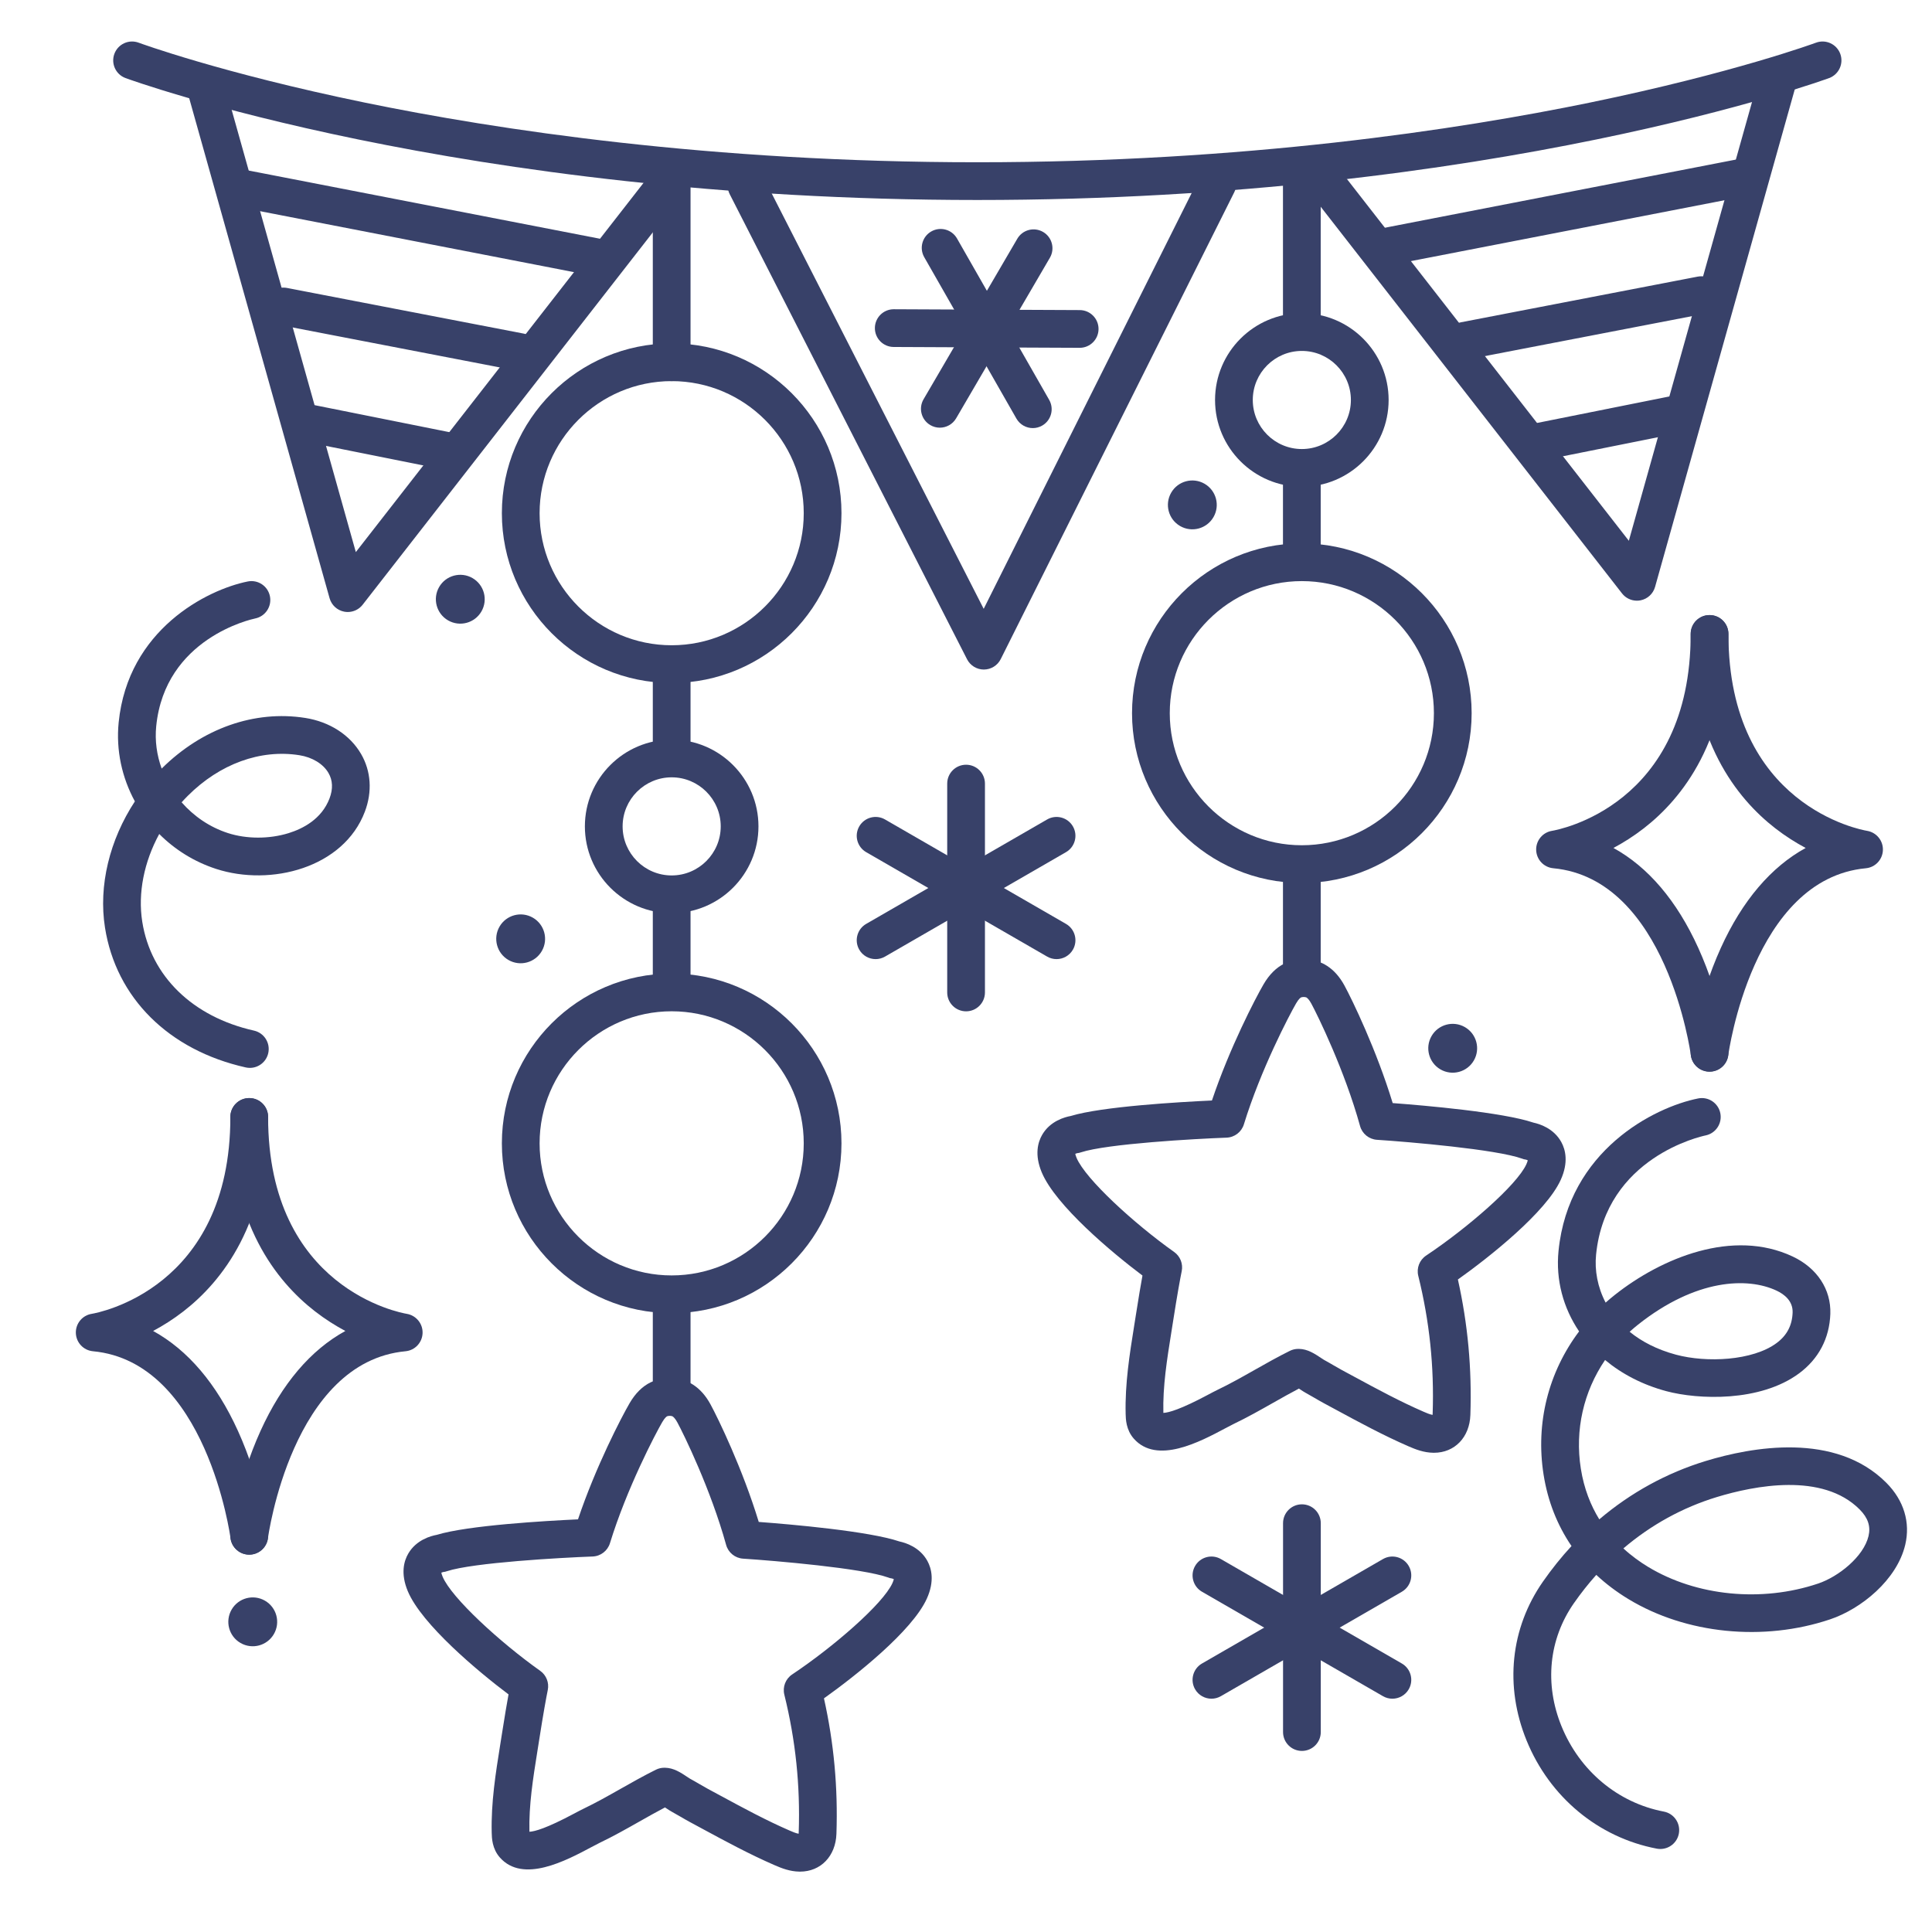 <?xml version="1.0" ?><svg enable-background="new 0 0 512 512" version="1.1" viewBox="0 0 512 512" xml:space="preserve" xmlns="http://www.w3.org/2000/svg" xmlns:xlink="http://www.w3.org/1999/xlink"><g id="Colors"><g><g><path d="M440.006,490.001c-0.311,0-0.625-0.029-0.941-0.089c-15.5-2.953-28.402-13.673-34.512-28.677     c-5.861-14.393-4.276-29.736,4.347-42.096c2.342-3.356,4.869-6.502,7.565-9.424c-3.793-5.557-6.296-11.92-7.403-18.937     c-2.162-13.691,1.302-27.163,9.414-37.946c-4.194-6.217-6.224-13.603-5.451-21.33c2.664-26.641,25.364-38.079,36.995-40.405     c2.715-0.547,5.342,1.215,5.884,3.922c0.54,2.703-1.208,5.332-3.907,5.88l0,0c-1.078,0.223-26.437,5.752-29.021,31.598     c-0.413,4.122,0.371,8.581,2.533,12.707c0.777-0.692,1.58-1.367,2.406-2.021c12.403-9.825,31.312-17.663,47.17-10.192     c6.471,3.048,10.198,8.729,9.972,15.198c-0.228,6.475-3.097,11.931-8.3,15.779c-10.292,7.612-26.681,6.979-35.187,4.697     c-6.266-1.681-11.754-4.544-16.21-8.255c-5.688,8.369-8.046,18.518-6.422,28.809c0.838,5.305,2.621,9.738,4.889,13.423     c8.312-7.06,17.838-12.302,28.228-15.47c12.067-3.68,34.338-7.818,47.877,5.813c4.61,4.642,6.378,10.463,4.977,16.391     c-2.204,9.321-11.678,16.997-19.897,19.762c-17.693,5.952-38.182,3.897-53.462-5.364c-3.142-1.904-5.983-4.049-8.515-6.417     c-2.101,2.346-4.082,4.85-5.934,7.504c-6.646,9.527-7.845,21.41-3.286,32.603c4.826,11.852,14.965,20.31,27.121,22.625     c2.713,0.517,4.493,3.135,3.977,5.847C444.455,488.332,442.358,490.001,440.006,490.001z M430.212,410.346     c2.184,2.007,4.434,3.611,6.52,4.875c12.832,7.777,30.109,9.478,45.092,4.438c5.422-1.824,12.069-7.154,13.354-12.584     c0.61-2.583-0.133-4.821-2.34-7.043c-9.844-9.912-27.95-6.318-37.866-3.295C445.871,399.512,437.516,404.124,430.212,410.346z      M431.873,352.932c3.174,2.594,7.243,4.721,12.289,6.075c8.108,2.175,20.296,1.619,26.648-3.079     c2.741-2.028,4.133-4.674,4.252-8.089c0.108-3.093-2.245-4.862-4.238-5.801c-7.69-3.621-21.367-3.162-36.7,8.984     C433.348,351.637,432.596,352.275,431.873,352.932z" fill="#384169"/></g></g><g><g><g><path d="M212.017,496c-0.048,0-0.095,0-0.143-0.001c-2.548-0.033-4.746-0.9-6.605-1.71      c-6.635-2.887-12.921-6.286-19-9.574c-1.133-0.613-2.27-1.227-3.411-1.84c-0.821-0.441-1.686-0.945-2.55-1.45      c-0.749-0.438-1.498-0.877-2.211-1.26c-0.508-0.273-1.011-0.608-1.544-0.964c-0.093-0.062-0.203-0.135-0.322-0.214      c-2.28,1.194-4.508,2.454-6.835,3.771c-3.36,1.901-6.834,3.867-10.519,5.633c-0.538,0.257-1.25,0.64-2.086,1.085      c-6.812,3.633-18.212,9.711-24.33,2.768c-2.048-2.326-2.118-5.164-2.151-6.528c-0.197-8.002,1.045-15.779,2.247-23.3      l0.453-2.857c0.733-4.7,1.315-8.105,1.757-10.527c-8.013-6.021-23.018-18.545-26.699-27.355      c-1.963-4.698-1.007-8.019,0.141-9.978c2.113-3.608,5.929-4.656,7.525-4.944c8.263-2.53,28.894-3.716,37.444-4.111      c4.702-13.975,11.503-27.049,13.675-30.783c1.522-2.618,3.4-4.479,5.582-5.532c2.604-1.257,5.872-1.462,8.744-0.554      c0.883,0.28,1.738,0.689,2.548,1.217c1.798,1.172,3.333,2.914,4.563,5.177c2.064,3.795,8.487,17.059,12.788,31.161      c8.534,0.64,29.123,2.417,37.311,5.183c1.588,0.333,5.371,1.491,7.38,5.158c1.091,1.991,1.951,5.338-0.145,9.977      c-3.9,8.629-19.033,20.589-27.266,26.433c2.642,11.858,3.724,23.639,3.306,35.902C221.461,491.901,217.502,496,212.017,496z       M176.042,468.47c0.021,0,0.043,0,0.064,0l0.151,0.002c2.277,0.032,4.17,1.294,5.841,2.407c0.285,0.19,0.541,0.369,0.745,0.483      c0.802,0.432,1.656,0.929,2.51,1.428c0.758,0.443,1.515,0.886,2.234,1.273c1.151,0.618,2.296,1.237,3.438,1.855      c6.166,3.334,11.989,6.483,18.234,9.201c0.638,0.278,1.641,0.715,2.385,0.843c0.012-0.093,0.021-0.201,0.025-0.323      c0.426-12.489-0.821-24.441-3.812-36.537c-0.507-2.047,0.326-4.191,2.08-5.361c10.803-7.2,24.059-18.648,26.573-24.213      c0.221-0.486,0.318-0.827,0.361-1.04c-0.178-0.083-0.409-0.164-0.587-0.198c-0.407-0.042-0.5-0.091-0.884-0.23      c-6.896-2.489-30.113-4.454-38.478-5c-2.124-0.139-3.927-1.606-4.493-3.658c-4.051-14.664-11.226-29.331-12.926-32.456      c-0.563-1.037-1.019-1.434-1.239-1.578c-0.075-0.049-0.116-0.064-0.116-0.064c-0.484-0.153-1.126-0.085-1.368,0.03      c-0.054,0.026-0.55,0.292-1.284,1.554c-1.789,3.075-9.381,17.529-13.85,32.073c-0.625,2.034-2.47,3.45-4.596,3.528      c-8.379,0.308-31.647,1.607-38.606,3.896c-0.388,0.127-0.578,0.187-0.986,0.217c-0.116,0.021-0.325,0.091-0.497,0.167      c0.038,0.214,0.126,0.558,0.332,1.052c2.354,5.634,15.277,17.458,25.869,24.965c1.614,1.144,2.401,3.132,2.009,5.071      c-0.429,2.119-1.173,6.136-2.281,13.242l-0.459,2.894c-1.181,7.389-2.296,14.369-2.126,21.439      c1.403-0.055,4.584-0.943,11.779-4.78c0.989-0.527,1.834-0.975,2.471-1.28c3.377-1.618,6.553-3.415,9.915-5.317      c2.996-1.696,6.096-3.449,9.349-5.064C174.511,468.648,175.271,468.47,176.042,468.47z" fill="#384169"/></g></g></g><g><g><g><path d="M380.017,385c-0.048,0-0.095,0-0.143-0.001c-2.548-0.033-4.746-0.9-6.605-1.71      c-6.635-2.887-12.921-6.286-19-9.574c-1.133-0.613-2.27-1.227-3.411-1.84c-0.821-0.441-1.686-0.945-2.55-1.45      c-0.749-0.438-1.498-0.877-2.211-1.26c-0.508-0.273-1.011-0.608-1.544-0.964c-0.093-0.062-0.203-0.135-0.322-0.214      c-2.28,1.194-4.508,2.454-6.835,3.771c-3.36,1.901-6.834,3.867-10.519,5.633c-0.538,0.257-1.25,0.64-2.086,1.085      c-6.812,3.632-18.213,9.712-24.33,2.768c-2.048-2.326-2.118-5.164-2.151-6.528c-0.197-8.002,1.045-15.779,2.247-23.3      l0.453-2.857c0.733-4.7,1.315-8.105,1.757-10.527c-8.013-6.021-23.018-18.545-26.699-27.355      c-1.963-4.698-1.007-8.019,0.141-9.978c2.113-3.608,5.929-4.656,7.525-4.944c8.263-2.53,28.894-3.716,37.444-4.111      c4.702-13.975,11.503-27.049,13.675-30.783c1.522-2.618,3.4-4.479,5.582-5.532c2.605-1.257,5.872-1.462,8.744-0.554      c0.883,0.28,1.738,0.689,2.548,1.217c1.798,1.172,3.333,2.914,4.563,5.177c2.064,3.795,8.487,17.059,12.788,31.161      c8.534,0.64,29.123,2.417,37.311,5.183c1.588,0.333,5.371,1.491,7.38,5.158c1.091,1.991,1.951,5.338-0.145,9.977      c-3.9,8.629-19.033,20.589-27.266,26.433c2.642,11.858,3.724,23.639,3.306,35.902C389.461,380.901,385.502,385,380.017,385z       M344.042,357.47c0.021,0,0.043,0,0.064,0l0.151,0.002c2.277,0.032,4.17,1.294,5.841,2.407c0.285,0.19,0.541,0.369,0.745,0.483      c0.802,0.432,1.656,0.929,2.51,1.428c0.758,0.443,1.515,0.886,2.234,1.273c1.151,0.618,2.296,1.237,3.438,1.855      c6.166,3.334,11.989,6.483,18.234,9.201c0.638,0.278,1.641,0.715,2.385,0.843c0.012-0.093,0.021-0.201,0.025-0.323      c0.426-12.489-0.821-24.441-3.812-36.537c-0.507-2.047,0.326-4.191,2.08-5.361c10.803-7.2,24.059-18.648,26.573-24.213      c0.221-0.486,0.318-0.827,0.361-1.04c-0.178-0.083-0.409-0.164-0.587-0.198c-0.407-0.042-0.5-0.091-0.884-0.23      c-6.896-2.489-30.113-4.454-38.478-5c-2.124-0.139-3.927-1.606-4.493-3.658c-4.051-14.664-11.226-29.331-12.926-32.456      c-0.563-1.037-1.019-1.434-1.239-1.578c-0.075-0.049-0.116-0.064-0.116-0.064c-0.484-0.153-1.125-0.086-1.368,0.03      c-0.054,0.026-0.55,0.292-1.284,1.554c-1.789,3.075-9.381,17.529-13.85,32.073c-0.625,2.034-2.47,3.45-4.596,3.528      c-8.379,0.308-31.647,1.607-38.606,3.896c-0.388,0.127-0.578,0.187-0.986,0.217c-0.116,0.021-0.325,0.091-0.497,0.167      c0.038,0.214,0.126,0.558,0.332,1.052c2.354,5.634,15.277,17.458,25.869,24.965c1.614,1.144,2.401,3.132,2.009,5.071      c-0.429,2.119-1.173,6.136-2.281,13.242l-0.459,2.894c-1.181,7.389-2.296,14.369-2.126,21.439      c1.403-0.055,4.584-0.943,11.779-4.78c0.989-0.527,1.834-0.975,2.471-1.28c3.377-1.618,6.553-3.415,9.915-5.317      c2.996-1.696,6.096-3.449,9.349-5.064C342.511,357.648,343.271,357.47,344.042,357.47z" fill="#384169"/></g></g></g><g><g><path d="M178,101c-2.762,0-5-2.239-5-5V48c0-2.761,2.238-5,5-5s5,2.239,5,5v48C183,98.761,180.762,101,178,101z" fill="#384169"/></g></g><g><g><path d="M178,205.438c-2.762,0-5-2.239-5-5v-23.875c0-2.761,2.238-5,5-5s5,2.239,5,5v23.875     C183,203.199,180.762,205.438,178,205.438z" fill="#384169"/></g></g><g><g><path d="M178,267.417c-2.762,0-5-2.239-5-5v-24.854c0-2.761,2.238-5,5-5s5,2.239,5,5v24.854     C183,265.178,180.762,267.417,178,267.417z" fill="#384169"/></g></g><g><g><path d="M178,374c-2.762,0-5-2.239-5-5v-24.938c0-2.761,2.238-5,5-5s5,2.239,5,5V369     C183,371.761,180.762,374,178,374z" fill="#384169"/></g></g><g><g><path d="M345,91.438c-2.762,0-5-2.239-5-5V45c0-2.761,2.238-5,5-5s5,2.239,5,5v41.438     C350,89.199,347.762,91.438,345,91.438z" fill="#384169"/></g></g><g><g><path d="M345,153.167c-2.762,0-5-2.239-5-5v-23.104c0-2.761,2.238-5,5-5s5,2.239,5,5v23.104     C350,150.928,347.762,153.167,345,153.167z" fill="#384169"/></g></g><g><g><path d="M345,263c-2.762,0-5-2.239-5-5v-28.125c0-2.761,2.238-5,5-5s5,2.239,5,5V258     C350,260.761,347.762,263,345,263z" fill="#384169"/></g></g><g><g><path d="M159.292,73.42c-0.316,0-0.637-0.03-0.959-0.093l-95.644-18.57c-2.711-0.526-4.481-3.15-3.955-5.861     c0.526-2.71,3.152-4.479,5.861-3.955l95.644,18.57c2.711,0.526,4.481,3.15,3.955,5.861     C163.73,71.761,161.638,73.42,159.292,73.42z" fill="#384169"/></g></g><g><g><path d="M137.837,98.316c-0.314,0-0.633-0.03-0.953-0.091L74.17,86.129c-2.711-0.523-4.485-3.145-3.962-5.856     c0.522-2.712,3.144-4.484,5.856-3.963l62.714,12.096c2.711,0.523,4.485,3.145,3.962,5.856     C142.279,96.654,140.185,98.316,137.837,98.316z" fill="#384169"/></g></g><g><g><path d="M118.574,124.521c-0.325,0-0.655-0.032-0.987-0.098l-37.027-7.417c-2.707-0.542-4.463-3.177-3.92-5.885     c0.542-2.707,3.169-4.463,5.885-3.921l37.027,7.417c2.707,0.542,4.463,3.177,3.92,5.885     C122.996,122.878,120.908,124.521,118.574,124.521z" fill="#384169"/></g></g><g><g><path d="M92.158,162.188c-0.32,0-0.643-0.031-0.965-0.094c-1.851-0.364-3.339-1.739-3.849-3.555L49.95,25.353     c-0.747-2.659,0.804-5.419,3.462-6.166c2.66-0.747,5.419,0.804,6.165,3.462l34.72,123.66l78.95-101.312     c1.697-2.178,4.838-2.568,7.018-0.871c2.179,1.697,2.568,4.839,0.871,7.017L96.103,160.261     C95.145,161.491,93.682,162.188,92.158,162.188z" fill="#384169"/></g></g><g><g><path d="M365.271,70.78c-2.346,0-4.438-1.659-4.902-4.048c-0.526-2.711,1.244-5.335,3.955-5.861l95.645-18.569     c2.712-0.527,5.335,1.244,5.861,3.955s-1.244,5.335-3.955,5.861L366.23,70.687C365.908,70.75,365.588,70.78,365.271,70.78z" fill="#384169"/></g></g><g><g><path d="M388.118,95.316c-2.348,0-4.442-1.662-4.903-4.054c-0.523-2.711,1.251-5.333,3.962-5.856L449.89,73.31     c2.714-0.519,5.334,1.25,5.856,3.963c0.523,2.711-1.251,5.333-3.962,5.856l-62.713,12.096     C388.751,95.287,388.433,95.316,388.118,95.316z" fill="#384169"/></g></g><g><g><path d="M407.026,122.25c-2.335,0-4.422-1.643-4.897-4.019c-0.543-2.708,1.213-5.342,3.921-5.885l37.027-7.416     c2.707-0.544,5.342,1.213,5.884,3.921c0.543,2.708-1.213,5.342-3.921,5.885l-37.027,7.416     C407.682,122.219,407.352,122.25,407.026,122.25z" fill="#384169"/></g></g><g><g><path d="M433.796,159.188c-1.523,0-2.986-0.697-3.944-1.927L344.819,48.144c-1.697-2.178-1.308-5.32,0.871-7.017     c2.178-1.698,5.318-1.307,7.018,0.871l78.949,101.312l34.721-123.66c0.746-2.66,3.509-4.209,6.165-3.462     c2.658,0.747,4.209,3.507,3.462,6.166L438.609,155.54c-0.51,1.816-1.998,3.19-3.849,3.555     C434.438,159.157,434.115,159.188,433.796,159.188z" fill="#384169"/></g></g><g><g><path d="M260.731,177.436c-1.879,0-3.6-1.053-4.453-2.727L193.396,51.49c-1.256-2.46-0.279-5.471,2.181-6.727     c2.458-1.257,5.47-0.28,6.726,2.181l58.385,114.404l57.46-114.871c1.234-2.469,4.237-3.472,6.709-2.235     c2.469,1.235,3.47,4.239,2.234,6.708l-61.887,123.722c-0.844,1.687-2.565,2.755-4.451,2.763     C260.745,177.436,260.738,177.436,260.731,177.436z" fill="#384169"/></g></g><g><g><path d="M273.707,113.45c-1.736,0-3.424-0.906-4.347-2.521l-24.426-42.77c-1.369-2.398-0.536-5.452,1.862-6.821     c2.399-1.37,5.452-0.535,6.821,1.862l24.426,42.77c1.369,2.398,0.536,5.452-1.862,6.821     C275.399,113.237,274.547,113.45,273.707,113.45z" fill="#384169"/></g></g><g><g><path d="M286.124,92.175c-0.007,0-0.015,0-0.022,0l-49.27-0.222c-2.762-0.013-4.99-2.261-4.978-5.022     c0.013-2.754,2.249-4.978,5-4.978c0.007,0,0.015,0,0.022,0l49.27,0.222c2.762,0.013,4.99,2.261,4.978,5.022     C291.111,89.951,288.875,92.175,286.124,92.175z" fill="#384169"/></g></g><g><g><path d="M249.062,113.339c-0.856,0-1.724-0.22-2.517-0.683c-2.385-1.393-3.188-4.455-1.796-6.839l24.845-42.548     c1.392-2.386,4.453-3.189,6.839-1.797c2.385,1.393,3.188,4.455,1.796,6.839l-24.845,42.549     C252.456,112.451,250.782,113.339,249.062,113.339z" fill="#384169"/></g></g><g><g><path d="M259,53C121.688,53,34.125,21.009,33.256,20.686c-2.587-0.963-3.903-3.84-2.941-6.428     c0.961-2.588,3.837-3.907,6.428-2.945c0.214,0.079,21.776,8.014,59.794,15.847C131.612,34.386,188.271,43,259,43     s127.388-8.614,162.464-15.84c38.018-7.833,59.58-15.768,59.794-15.847c2.587-0.962,5.466,0.357,6.428,2.945     c0.962,2.587-0.354,5.465-2.941,6.428C483.875,21.009,396.312,53,259,53z" fill="#384169"/></g></g><g><g><g><g><path d="M453.043,284c-2.479,0-4.63-1.841-4.953-4.364c-0.066-0.511-6.41-46.725-36.46-49.542       c-2.509-0.235-4.451-2.301-4.53-4.82c-0.08-2.519,1.728-4.704,4.217-5.097c1.482-0.246,36.732-6.612,36.732-52.178       c0-2.761,2.238-5,5-5s5,2.239,5,5c0,28.188-12.187,43.565-22.41,51.502c-2.738,2.126-5.48,3.841-8.063,5.218       c9.175,5.03,16.808,13.973,22.483,26.485c6.167,13.596,7.88,26.614,7.95,27.162c0.35,2.739-1.588,5.243-4.327,5.593       C453.467,283.987,453.254,284,453.043,284z" fill="#384169"/></g></g><g><g><path d="M453.055,283.998c-0.212,0-0.427-0.013-0.644-0.041c-2.736-0.352-4.672-2.853-4.322-5.59       c0.07-0.547,1.783-13.565,7.95-27.162c5.676-12.512,13.308-21.455,22.483-26.485c-2.584-1.377-5.325-3.092-8.064-5.218       c-10.223-7.937-22.409-23.314-22.409-51.502c0-2.761,2.238-5,5-5s5,2.239,5,5c0,45.565,35.249,51.932,36.75,52.181       c2.479,0.411,4.277,2.6,4.188,5.111c-0.089,2.512-2.019,4.568-4.521,4.803c-30.063,2.818-36.398,49.076-36.459,49.543       C457.682,282.158,455.53,283.998,453.055,283.998z" fill="#384169"/></g></g></g></g><g><g><g><g><path d="M66.043,412c-2.479,0-4.63-1.841-4.953-4.364c-0.066-0.511-6.41-46.725-36.46-49.542       c-2.509-0.235-4.451-2.301-4.53-4.82c-0.08-2.519,1.728-4.704,4.217-5.097c1.482-0.246,36.732-6.612,36.732-52.178       c0-2.761,2.238-5,5-5s5,2.239,5,5c0,28.188-12.187,43.565-22.41,51.502c-2.738,2.126-5.48,3.841-8.063,5.218       c9.175,5.03,16.808,13.973,22.483,26.485c6.167,13.596,7.88,26.614,7.95,27.162c0.35,2.739-1.588,5.243-4.327,5.593       C66.467,411.987,66.254,412,66.043,412z" fill="#384169"/></g></g><g><g><path d="M66.055,411.998c-0.212,0-0.427-0.013-0.644-0.041c-2.736-0.352-4.672-2.853-4.322-5.59       c0.07-0.547,1.783-13.565,7.95-27.162c5.676-12.512,13.308-21.455,22.483-26.485c-2.584-1.377-5.325-3.092-8.064-5.218       C73.235,339.565,61.049,324.188,61.049,296c0-2.761,2.238-5,5-5s5,2.239,5,5c0,45.565,35.249,51.932,36.75,52.181       c2.479,0.411,4.277,2.6,4.188,5.111c-0.089,2.512-2.019,4.568-4.521,4.803c-30.063,2.818-36.398,49.076-36.459,49.543       C70.682,410.158,68.53,411.998,66.055,411.998z" fill="#384169"/></g></g></g></g></g><g id="Lines"><g><g><path d="M66.216,283.001c-0.363,0-0.73-0.04-1.1-0.122c-20.413-4.581-34.354-18.432-37.293-37.052     c-1.758-11.133,1.221-23.242,7.92-33.453c-3.419-6.283-5.034-13.53-4.296-20.917c2.465-24.634,23.451-35.21,34.204-37.36     c2.716-0.547,5.342,1.215,5.884,3.922c0.54,2.703-1.209,5.333-3.909,5.881c-1.019,0.211-23.896,5.238-26.228,28.552     c-0.384,3.833,0.154,7.66,1.444,11.229c10.738-10.655,24.601-15.544,38.061-13.42c6.462,1.021,11.851,4.501,14.785,9.549     c2.648,4.558,3.007,9.984,1.007,15.28c-5.63,14.908-24.921,19.886-39.411,15.184c-5.837-1.895-10.962-5.126-15.085-9.258     c-4.019,7.396-5.699,15.646-4.499,23.252c2.275,14.418,13.343,25.204,29.605,28.853c2.694,0.605,4.389,3.279,3.784,5.974     C70.567,281.42,68.504,283.001,66.216,283.001z M48.133,212.623c3.223,3.687,7.42,6.575,12.239,8.14     c4.952,1.609,10.979,1.618,16.115,0.025c3.807-1.179,8.778-3.738,10.853-9.23c0.943-2.498,0.844-4.759-0.297-6.722     c-1.396-2.4-4.273-4.156-7.7-4.697c-10.326-1.636-21.106,2.291-29.574,10.758C49.206,211.459,48.66,212.035,48.133,212.623z" fill="#384169"/></g></g><g><g><path d="M345,234c-24.813,0-45-20.187-45-45s20.187-45,45-45s45,20.187,45,45S369.813,234,345,234z M345,154     c-19.299,0-35,15.701-35,35s15.701,35,35,35s35-15.701,35-35S364.299,154,345,154z" fill="#384169"/></g></g><g><g><path d="M178,242c-12.683,0-23-10.318-23-23s10.317-23,23-23s23,10.318,23,23S190.683,242,178,242z M178,206     c-7.168,0-13,5.832-13,13s5.832,13,13,13s13-5.832,13-13S185.168,206,178,206z" fill="#384169"/></g></g><g><g><path d="M345,129c-12.683,0-23-10.318-23-23s10.317-23,23-23s23,10.318,23,23S357.683,129,345,129z M345,93     c-7.168,0-13,5.832-13,13s5.832,13,13,13s13-5.832,13-13S352.168,93,345,93z" fill="#384169"/></g></g><g><g><path d="M256.021,268.012c-2.762,0-5-2.239-5-5v-55.35c0-2.761,2.238-5,5-5s5,2.239,5,5v55.35     C261.021,265.773,258.783,268.012,256.021,268.012z" fill="#384169"/></g></g><g><g><path d="M279.995,254.175c-0.848,0-1.707-0.216-2.494-0.67l-47.957-27.675c-2.392-1.38-3.212-4.438-1.832-6.83     c1.381-2.392,4.438-3.213,6.83-1.832l47.957,27.675c2.392,1.38,3.212,4.438,1.832,6.83     C283.404,253.278,281.724,254.175,279.995,254.175z" fill="#384169"/></g></g><g><g><path d="M232.048,254.175c-1.729,0-3.409-0.897-4.336-2.502c-1.38-2.392-0.56-5.449,1.832-6.83l47.957-27.675     c2.392-1.38,5.448-0.561,6.83,1.832c1.38,2.392,0.56,5.449-1.832,6.83l-47.957,27.675     C233.755,253.959,232.896,254.175,232.048,254.175z" fill="#384169"/></g></g><g><g><path d="M345.021,464.012c-2.762,0-5-2.239-5-5v-55.35c0-2.761,2.238-5,5-5s5,2.239,5,5v55.35     C350.021,461.773,347.783,464.012,345.021,464.012z" fill="#384169"/></g></g><g><g><path d="M368.995,450.175c-0.848,0-1.707-0.216-2.494-0.67l-47.957-27.675c-2.392-1.38-3.212-4.438-1.832-6.83     c1.381-2.392,4.437-3.213,6.83-1.832l47.957,27.675c2.392,1.38,3.212,4.438,1.832,6.83     C372.404,449.278,370.724,450.175,368.995,450.175z" fill="#384169"/></g></g><g><g><path d="M321.048,450.175c-1.729,0-3.409-0.897-4.336-2.502c-1.38-2.392-0.56-5.449,1.832-6.83l47.957-27.675     c2.392-1.38,5.448-0.561,6.83,1.832c1.38,2.392,0.56,5.449-1.832,6.83l-47.957,27.675     C322.755,449.959,321.896,450.175,321.048,450.175z" fill="#384169"/></g></g><g><g><g><path d="M321.586,137.039c-1.788,3.096-5.745,4.157-8.842,2.369c-3.095-1.787-4.156-5.745-2.369-8.842      c1.787-3.095,5.746-4.156,8.841-2.369C322.313,129.985,323.373,133.943,321.586,137.039z" fill="#384169"/></g></g></g><g><g><g><path d="M143.586,252.039c-1.788,3.096-5.745,4.157-8.842,2.369c-3.095-1.787-4.156-5.745-2.369-8.842      c1.787-3.095,5.746-4.156,8.841-2.369C144.313,244.985,145.373,248.943,143.586,252.039z" fill="#384169"/></g></g></g><g><g><g><path d="M390.586,281.039c-1.788,3.096-5.745,4.157-8.842,2.369c-3.095-1.787-4.156-5.745-2.369-8.842      c1.787-3.095,5.746-4.156,8.841-2.369C391.313,273.985,392.373,277.943,390.586,281.039z" fill="#384169"/></g></g></g><g><g><g><path d="M127.586,162.039c-1.788,3.096-5.745,4.157-8.842,2.369c-3.095-1.787-4.156-5.745-2.369-8.842      c1.787-3.095,5.746-4.156,8.841-2.369C128.313,154.985,129.373,158.943,127.586,162.039z" fill="#384169"/></g></g></g><g><g><g><path d="M72.586,433.039c-1.788,3.096-5.745,4.157-8.842,2.369c-3.095-1.787-4.156-5.745-2.369-8.842      c1.787-3.095,5.746-4.156,8.841-2.369C73.313,425.985,74.373,429.943,72.586,433.039z" fill="#384169"/></g></g></g><g><g><path d="M178,181c-24.813,0-45-20.187-45-45s20.187-45,45-45s45,20.187,45,45S202.813,181,178,181z M178,101     c-19.299,0-35,15.701-35,35s15.701,35,35,35s35-15.701,35-35S197.299,101,178,101z" fill="#384169"/></g></g><g><g><path d="M178,348c-24.813,0-45-20.187-45-45s20.187-45,45-45s45,20.187,45,45S202.813,348,178,348z M178,268     c-19.299,0-35,15.701-35,35s15.701,35,35,35s35-15.701,35-35S197.299,268,178,268z" fill="#384169"/></g></g></g></svg>